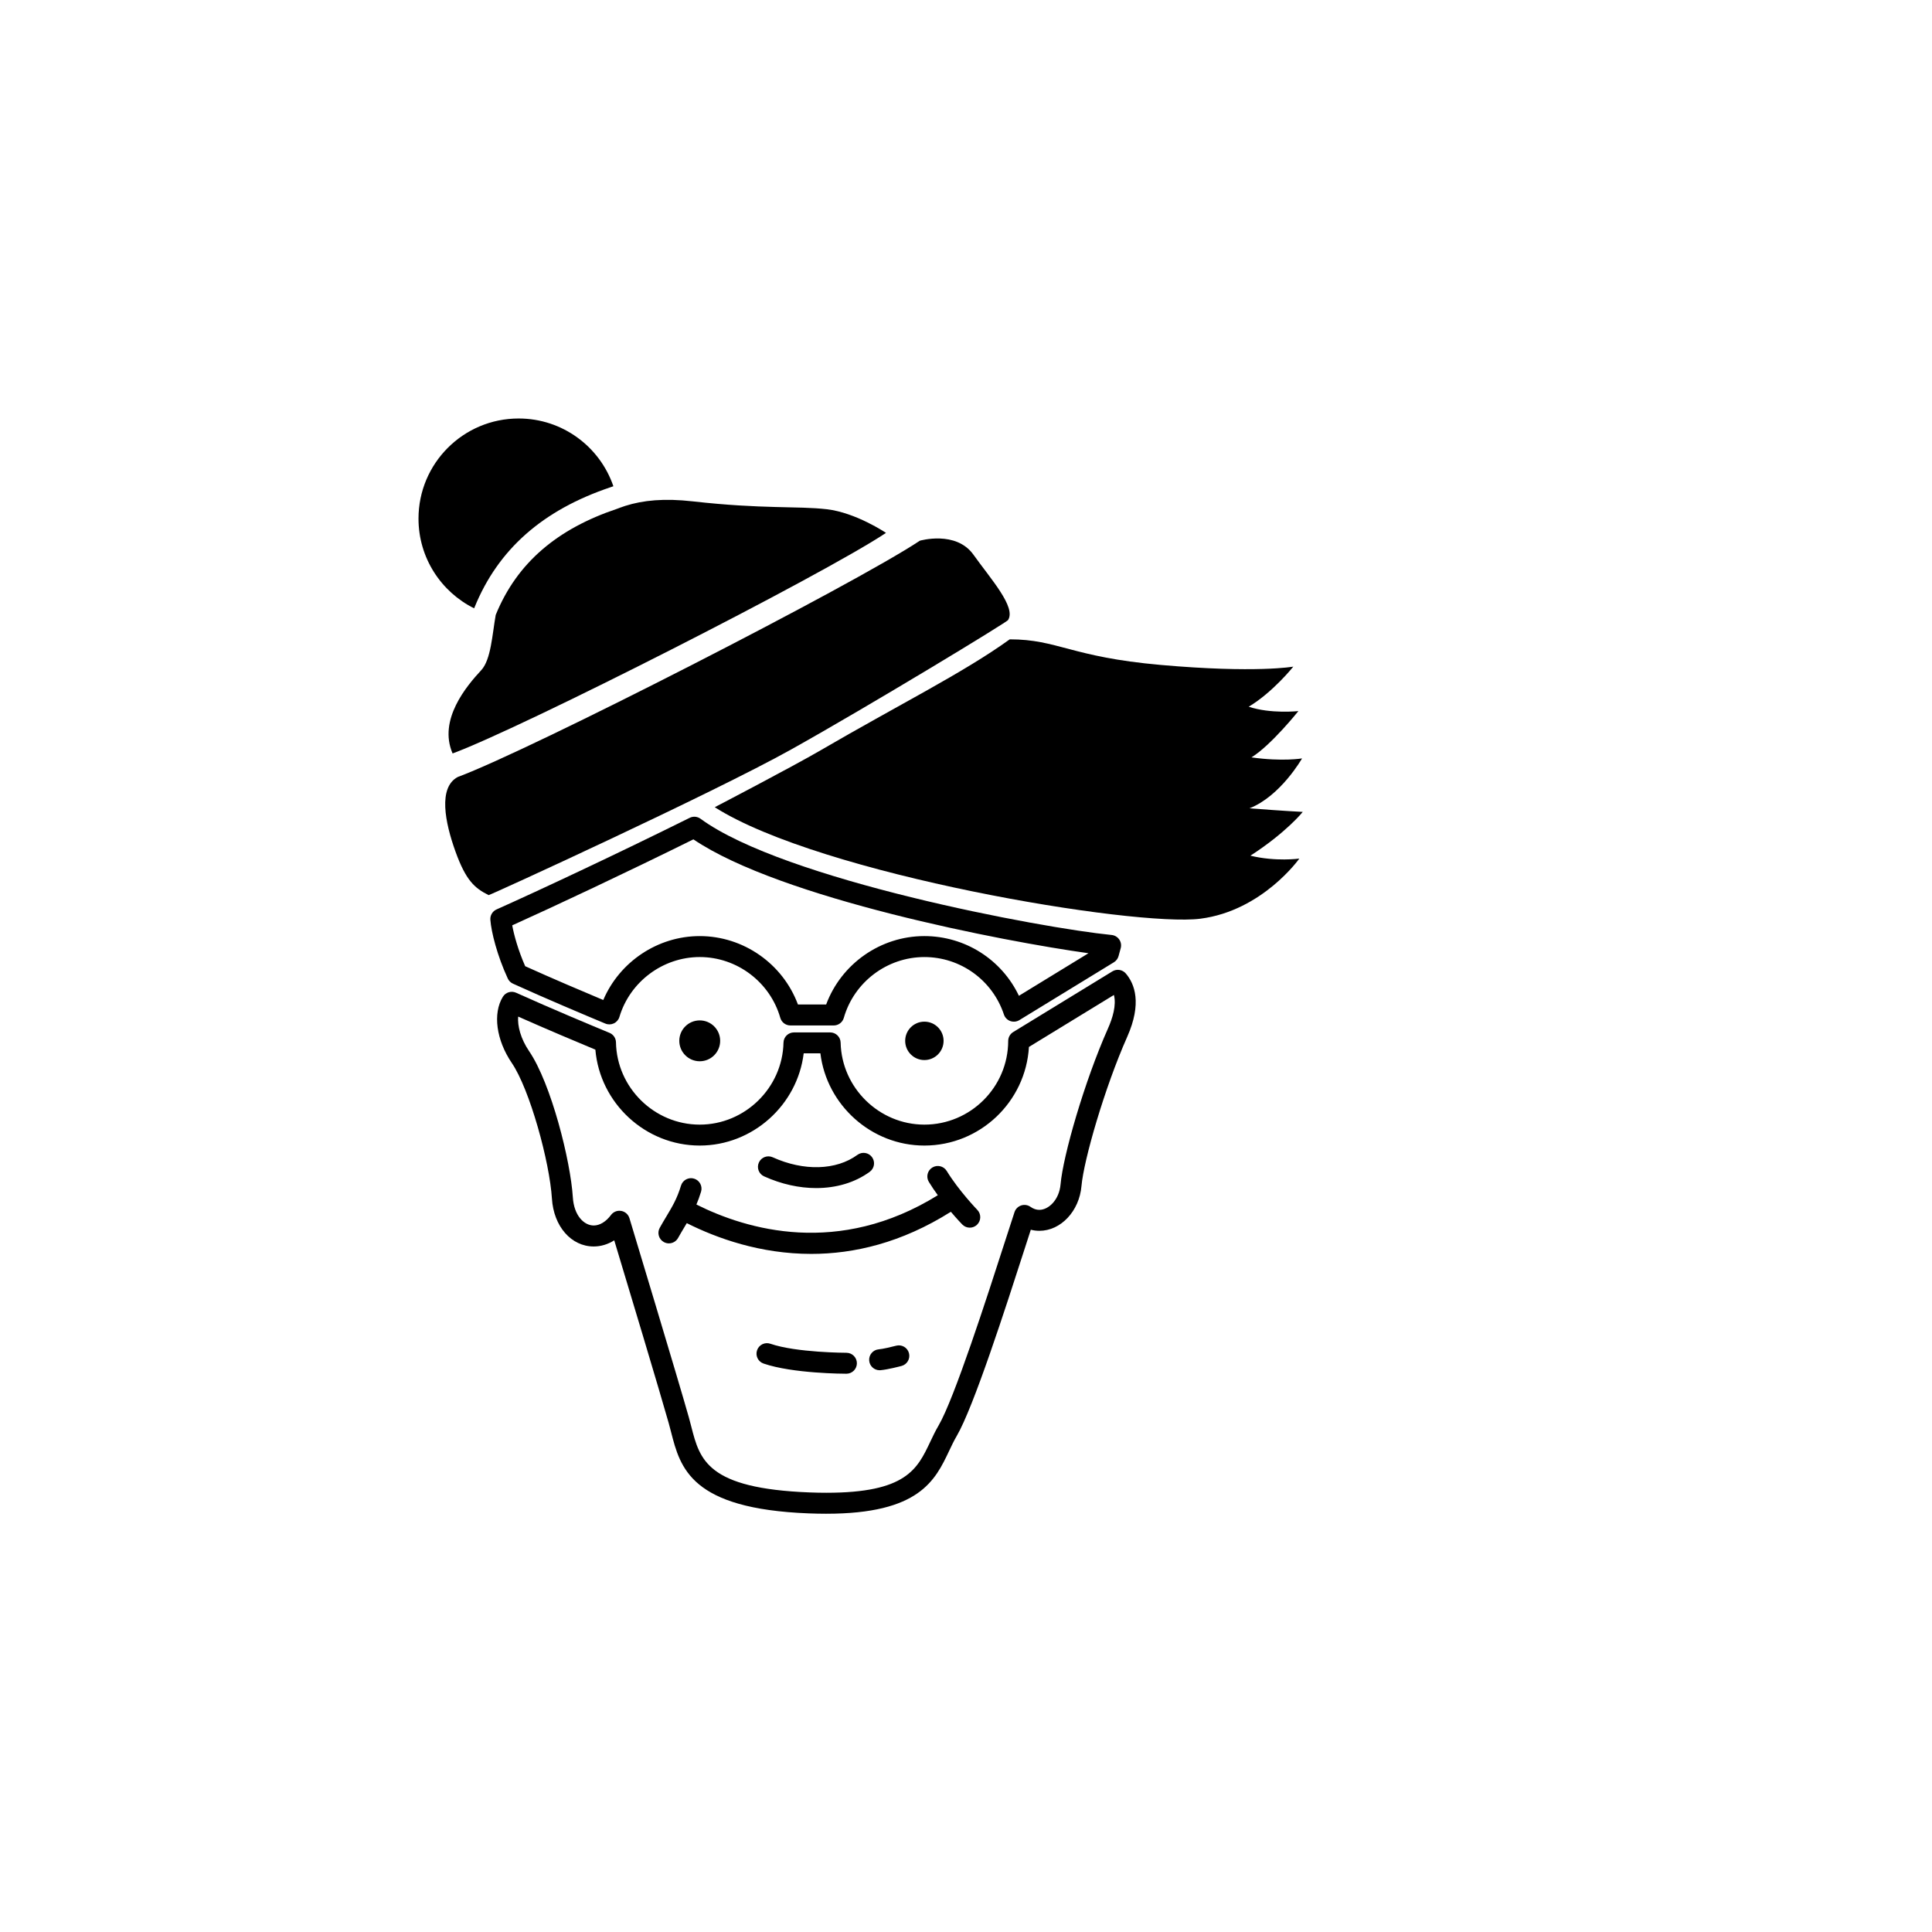 <svg xmlns="http://www.w3.org/2000/svg" width="752px" height="752px" version="1.1" viewBox="0 0 752 752">
 <g>
  <path d="m272.36 413.08c-4.394 0-7.953-3.562-7.953-7.953 0-4.394 3.562-7.953 7.953-7.953 4.394 0 7.953 3.562 7.953 7.953s-3.559 7.953-7.953 7.953z"/>
  <path d="m359.8 412.61c-4.129 0-7.473-3.348-7.473-7.473 0-4.129 3.348-7.473 7.473-7.473 4.129 0 7.473 3.348 7.473 7.473s-3.348 7.473-7.473 7.473z"/>
  <path d="m486.7 333.06c14.012-9.047 20.379-17.043 20.379-17.043s-6.676-0.305-20.746-1.391c12.145-4.766 20.469-19.426 20.469-19.426s-7.644 1.312-19.691-0.402c7.613-4.68 18.266-18.016 18.266-18.016s-10.727 1.164-19.34-1.703c9.406-5.617 17.363-15.605 17.363-15.605s-14.473 2.633-51.648-0.66c-34.992-3.098-40.059-9.961-58.734-9.961-17.902 12.949-43.945 25.887-73.551 43.156-11.113 6.484-41.262 22.184-41.262 22.184 41.301 26.285 163.47 46.672 189.02 43.398 24.168-3.094 38.516-23.398 38.516-23.398-0.004-0.004-9.125 1.277-19.043-1.133z"/>
  <path d="m324.52 399.14h-16.879c-1.82 0-3.418-1.207-3.922-2.957-3.984-13.938-16.879-23.668-31.359-23.668-14.309 0-27.16 9.582-31.258 23.301-0.332 1.109-1.117 2.023-2.16 2.516-1.043 0.496-2.246 0.531-3.316 0.082-7.961-3.316-23.219-9.742-35.969-15.543-0.891-0.402-1.602-1.113-2.012-2-4.156-8.984-6.43-18.152-6.781-22.863-0.129-1.715 0.832-3.324 2.406-4.027 16.148-7.211 46.566-21.445 75.176-35.656 1.363-0.676 2.992-0.539 4.223 0.363 32.535 23.82 132.66 42.547 160.01 45.238 1.195 0.117 2.277 0.758 2.961 1.746s0.891 2.227 0.578 3.387l-0.84 3.078c-0.273 1.004-0.918 1.859-1.805 2.406l-36.82 22.527c-1.062 0.648-2.363 0.777-3.527 0.352-1.168-0.426-2.078-1.363-2.469-2.543-4.445-13.379-16.887-22.363-30.957-22.363-14.48 0-27.379 9.73-31.359 23.668-0.504 1.75-2.106 2.957-3.922 2.957zm-13.93-8.156h10.977c5.871-15.824 21.172-26.629 38.23-26.629 15.883 0 30.105 9.16 36.801 23.242l27.074-16.566c-32.934-4.57-119.7-21.266-153.78-44.324-26.496 13.117-54.195 26.113-70.516 33.469 0.695 3.797 2.301 9.656 5.047 15.906 10.461 4.731 22.363 9.789 30.391 13.156 6.328-14.848 21.168-24.879 37.535-24.879 17.07 0 32.367 10.805 38.238 26.625z"/>
  <path d="m321.64 589.2c-2.18 0-4.484-0.047-6.848-0.137-45.922-1.785-50-17.668-53.594-31.688-0.293-1.152-0.594-2.305-0.914-3.449-3.258-11.594-16.285-54.863-21.199-71.145-2.473 1.562-5.191 2.391-8 2.391-8.742 0-15.582-7.832-16.254-18.625-0.895-14.34-8.629-42.508-15.609-52.781-6.074-8.938-7.477-19.293-3.492-25.777 1.074-1.746 3.273-2.426 5.148-1.582 13.984 6.305 30.086 13.02 36.363 15.613 1.5 0.621 2.492 2.07 2.519 3.695 0.312 17.66 14.938 32.027 32.602 32.027 17.594 0 32.219-14.312 32.602-31.906 0.047-2.215 1.855-3.988 4.078-3.988h14.086c2.215 0 4.031 1.77 4.078 3.988 0.383 17.594 15.008 31.906 32.602 31.906 17.953 0 32.586-14.609 32.617-32.562 0.004-1.414 0.738-2.734 1.949-3.473l38.605-23.621c1.711-1.047 3.922-0.695 5.223 0.824 3.457 4.035 6.356 11.598 0.535 24.695-8.77 19.738-16.902 47.895-17.789 58.047-0.848 9.77-8.051 17.422-16.395 17.422-1.121 0-2.234-0.141-3.324-0.422-0.668 2.059-1.441 4.453-2.293 7.094-7.477 23.195-20 62.023-26.555 73.203-1.066 1.82-1.977 3.738-2.938 5.769-5.434 11.48-11.59 24.48-47.805 24.48zm-80.539-117.93c0.238 0 0.473 0.02 0.711 0.062 1.516 0.27 2.746 1.363 3.191 2.836 0.188 0.629 19.086 63.176 23.125 77.543 0.336 1.203 0.648 2.414 0.961 3.629 3.305 12.891 6.16 24.02 46.012 25.562 2.258 0.09 4.457 0.133 6.535 0.133 31.051 0 35.398-9.18 40.43-19.805 0.996-2.102 2.023-4.277 3.273-6.402 6.102-10.41 18.934-50.199 25.824-71.582 1.547-4.809 2.832-8.785 3.723-11.461 0.406-1.223 1.375-2.184 2.594-2.586 1.223-0.402 2.566-0.199 3.621 0.543 1.102 0.781 2.258 1.176 3.434 1.176 3.562 0 7.738-3.812 8.273-9.973 0.957-10.996 9.227-39.887 18.461-60.652 1.762-3.965 3.34-9.039 2.297-13.02l-33.074 20.234c-1.246 21.367-19.039 38.383-40.703 38.383-20.648 0-38.023-15.77-40.469-35.895h-6.496c-2.445 20.121-19.82 35.895-40.469 35.895-21.168 0-38.852-16.508-40.617-37.332-6.602-2.742-18.625-7.797-30.055-12.867-0.289 3.555 0.922 8.543 4.277 13.477 8.594 12.641 16.125 42.734 17.008 56.859 0.449 7.207 4.422 10.977 8.117 10.977 2.367 0 4.766-1.457 6.754-4.109 0.777-1.035 1.988-1.625 3.262-1.625z"/>
  <path d="m295.38 452.49c0.93-2.051 3.34-2.965 5.394-2.035 12.066 5.461 24.691 5.102 32.953-0.938 1.824-1.332 4.371-0.93 5.695 0.887 1.332 1.82 0.934 4.371-0.887 5.695-5.769 4.215-13.047 6.34-20.852 6.34-6.578 0-13.531-1.512-20.27-4.562-2.051-0.918-2.965-3.336-2.035-5.387zm34.07 82.211c-0.848 0-20.859-0.047-32.246-3.961-2.133-0.73-3.262-3.051-2.527-5.18 0.73-2.125 3.051-3.269 5.18-2.527 10.098 3.473 29.398 3.516 29.594 3.516 2.254 0 4.078 1.828 4.078 4.078-0.004 2.25-1.824 4.074-4.078 4.074zm21.461-3.027c-0.535 0.141-5.301 1.402-8.176 1.652-0.125 0.008-0.242 0.016-0.359 0.016-2.094 0-3.875-1.602-4.055-3.723-0.195-2.246 1.465-4.219 3.707-4.414 1.637-0.141 5.023-0.938 6.777-1.406 2.18-0.578 4.414 0.711 4.992 2.883 0.578 2.176-0.711 4.41-2.887 4.992zm29.398-54.98c-0.789 0.766-1.812 1.152-2.836 1.152-1.066 0-2.125-0.41-2.926-1.234-0.156-0.156-2-2.074-4.441-4.949-19.23 12.137-37.797 16.398-54.332 16.398-19.832 0-36.746-6.094-48.453-11.973-0.305 0.516-0.609 1.027-0.922 1.543-0.789 1.32-1.613 2.695-2.473 4.234-0.742 1.34-2.137 2.098-3.566 2.098-0.672 0-1.352-0.164-1.977-0.516-1.969-1.094-2.676-3.574-1.582-5.547 0.898-1.621 1.77-3.074 2.606-4.465 2.305-3.852 4.129-6.891 5.664-11.953 0.652-2.156 2.93-3.375 5.086-2.719 2.156 0.652 3.371 2.93 2.719 5.086-0.562 1.859-1.176 3.492-1.809 4.992 19.715 9.871 55.328 20.324 93.965-3.621-1.207-1.656-2.402-3.398-3.484-5.18-1.176-1.922-0.566-4.434 1.355-5.606 1.922-1.176 4.434-0.566 5.606 1.355 4.68 7.652 11.836 15.07 11.906 15.145 1.551 1.605 1.512 4.188-0.105 5.758z"/>
  <path d="m358.04 210.46c-25.828 17.172-151.77 81.594-179.86 91.969-7.699 4.078-4.981 17.668-0.906 28.992 4.078 11.328 7.477 14.273 12.914 16.992 0 0.312 86.93-39.492 117.66-56.637 29.934-16.699 85.363-50.324 84.539-50.465 3.172-4.981-6.707-15.902-13.5-25.418-6.805-9.512-20.844-5.434-20.844-5.434z"/>
  <path d="m240.11 198.07c1.086-0.363 2.172-0.758 3.269-1.164-1.121 0.355-2.211 0.738-3.269 1.164z"/>
  <path d="m321.78 198.21c-11.387-1.312-24.961 0-52.117-3.062-11.078-1.25-19.309-0.453-26.277 1.754-1.094 0.406-2.184 0.805-3.269 1.164-23.012 7.731-38.832 20.812-47.168 41.285-1.332 7.465-1.82 17.395-5.617 21.488-5.691 6.133-16.859 19.293-11.168 32.43 27.156-10.031 143.73-69.25 168.7-85.852 0 0-11.695-7.894-23.078-9.207z"/>
  <path d="m184.55 236.78 0.176-0.43c9.188-22.551 26.508-37.828 52.949-46.715 0.34-0.113 0.699-0.242 1.074-0.375-5.234-15.336-19.766-26.371-36.879-26.371-21.527 0-38.977 17.449-38.977 38.977 0 15.301 8.82 28.535 21.656 34.914z"/>
 </g>
</svg>